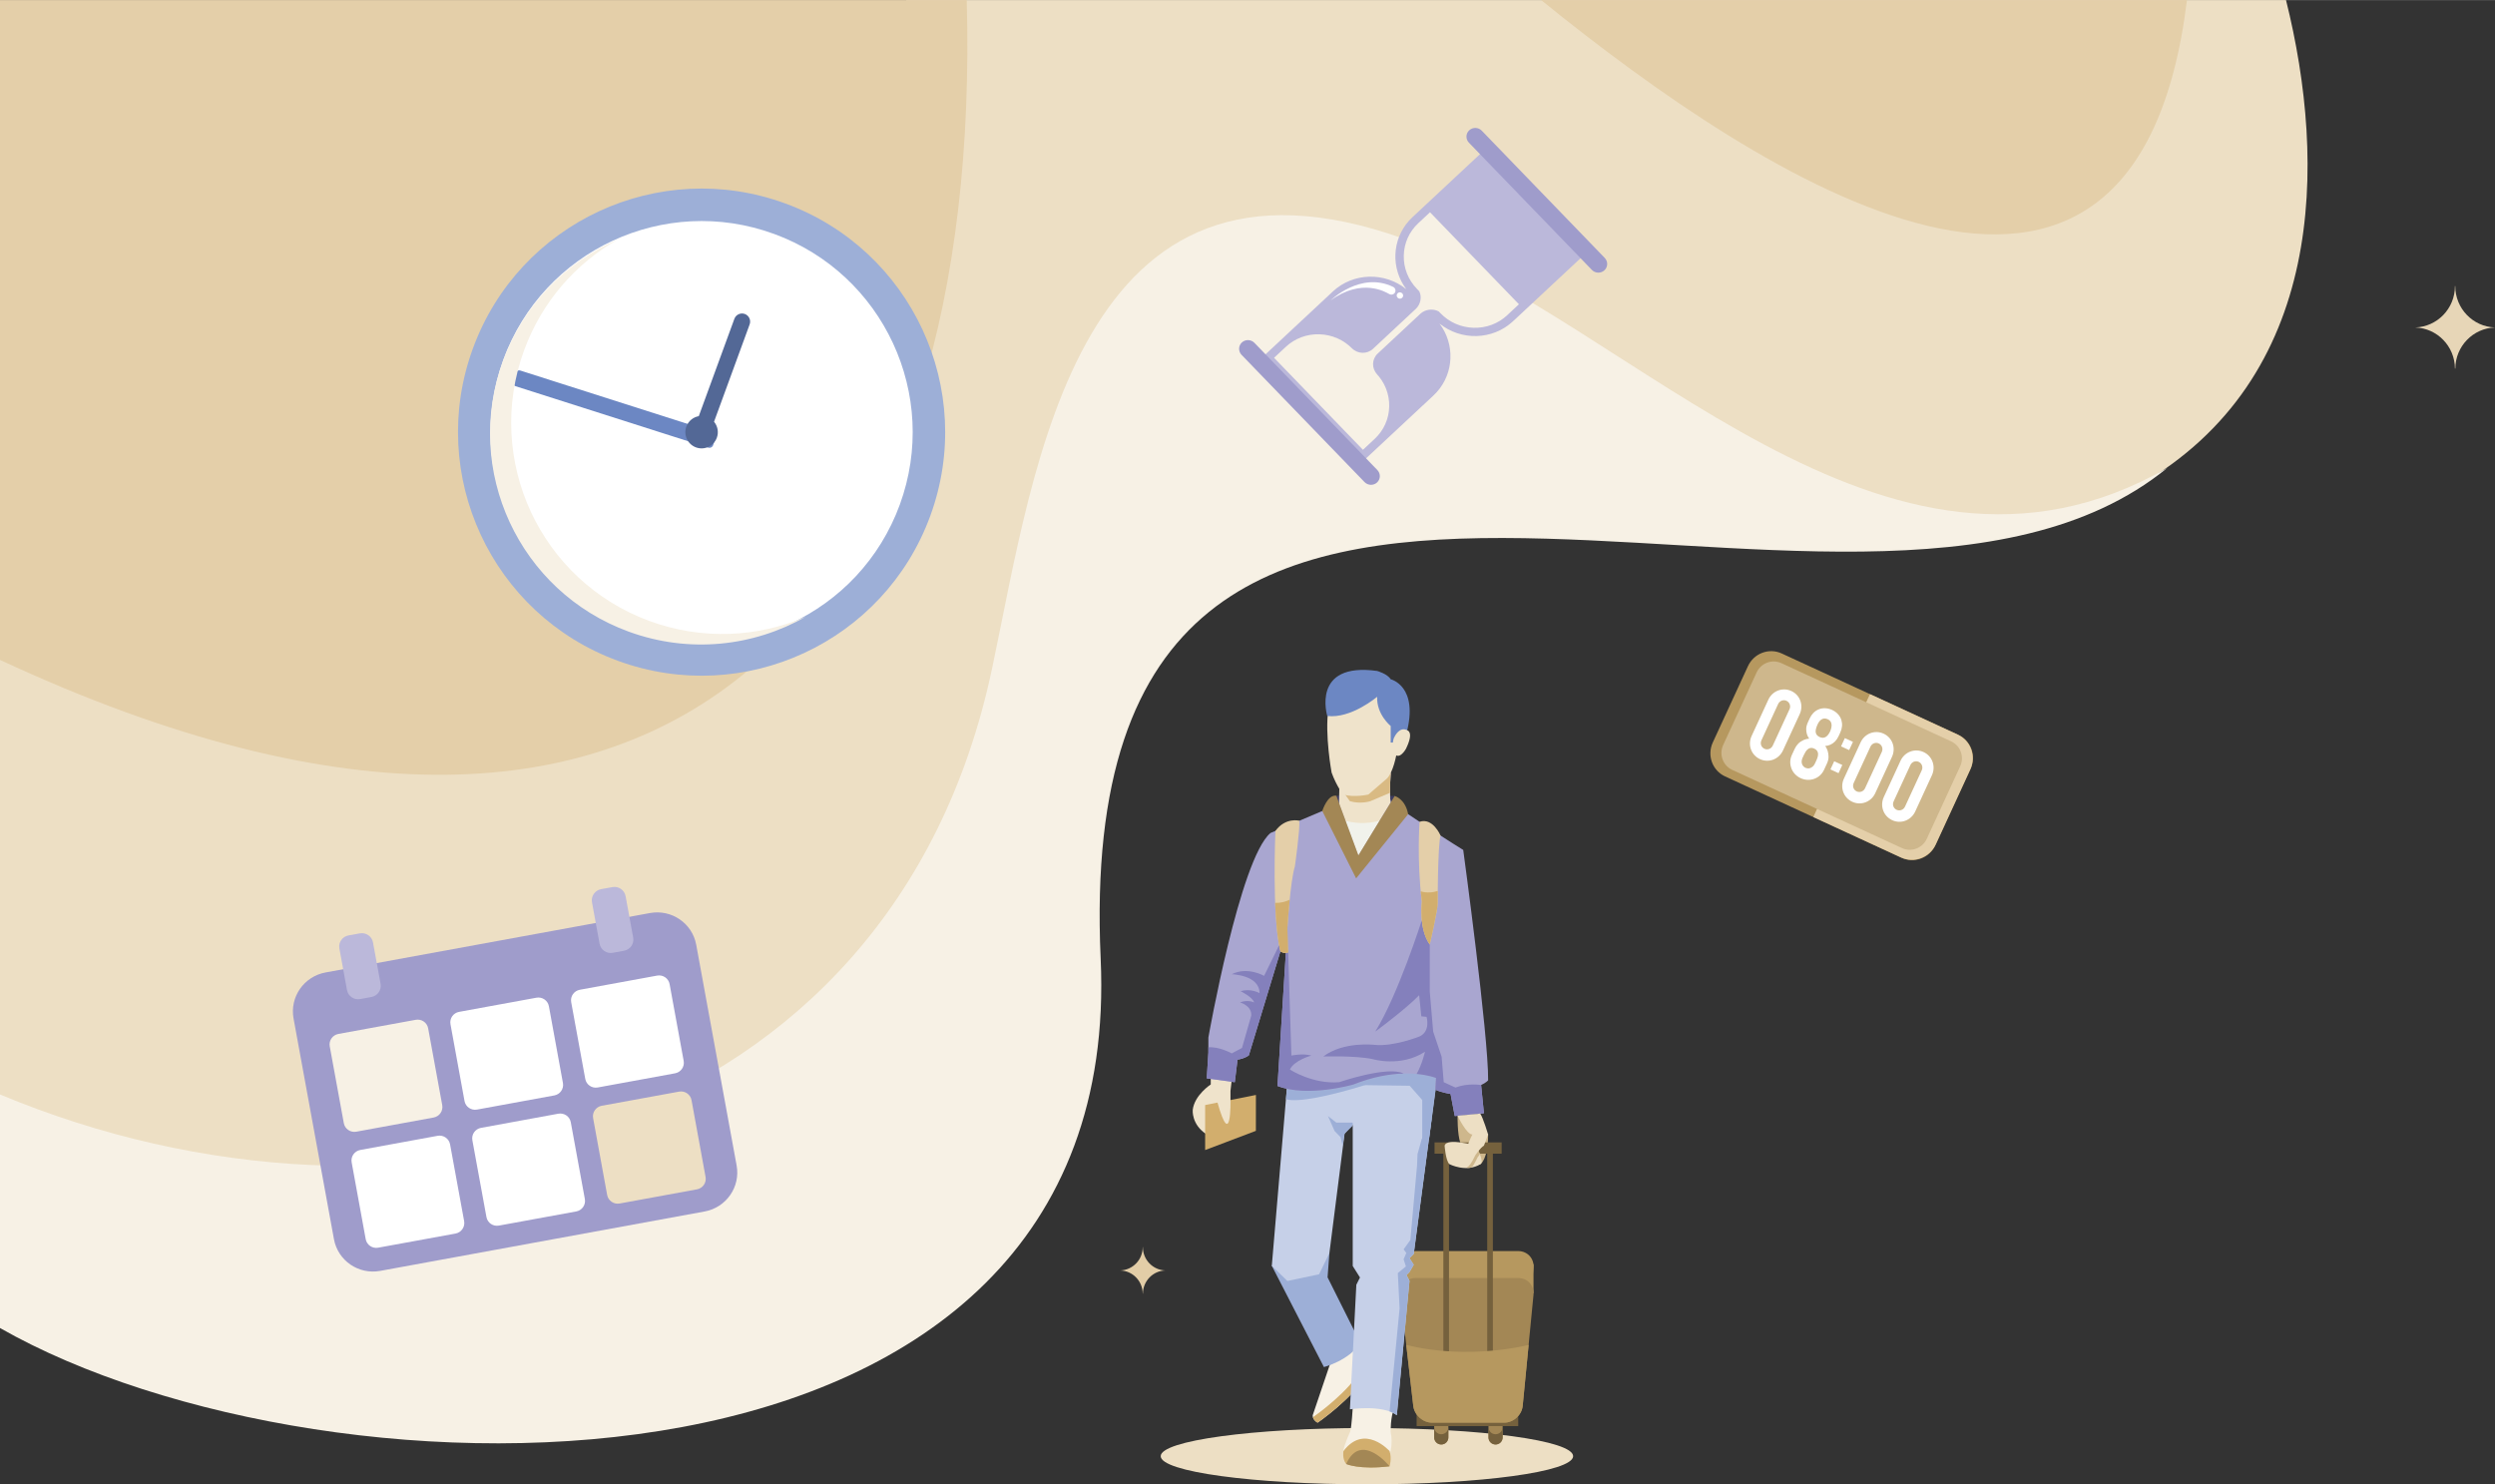 <?xml version="1.0" encoding="UTF-8"?>
<!DOCTYPE svg PUBLIC "-//W3C//DTD SVG 1.1//EN" "http://www.w3.org/Graphics/SVG/1.1/DTD/svg11.dtd">
<!-- Creator: CorelDRAW X7 -->
<svg xmlns="http://www.w3.org/2000/svg" xml:space="preserve" width="7.945in" height="4.727in" version="1.1" style="shape-rendering:geometricPrecision; text-rendering:geometricPrecision; image-rendering:optimizeQuality; fill-rule:evenodd; clip-rule:evenodd"
viewBox="0 0 79454 47267"
 xmlns:xlink="http://www.w3.org/1999/xlink">
 <rect x="0" y="0" width="79454" height="47267" fill="#333333" stroke="none"/>
 <defs>
  <style type="text/css">
   <![CDATA[
    .fil1 {fill:#E4CFA9}
    .fil0 {fill:#EDDFC4}
    .fil2 {fill:#F7F1E5}
    .fil15 {fill:#3E3C5F;fill-rule:nonzero}
    .fil27 {fill:#536896;fill-rule:nonzero}
    .fil22 {fill:#6C87C3;fill-rule:nonzero}
    .fil7 {fill:#75613D;fill-rule:nonzero}
    .fil19 {fill:#8480BC;fill-rule:nonzero}
    .fil13 {fill:#9DAFD7;fill-rule:nonzero}
    .fil24 {fill:#9F9CCB;fill-rule:nonzero}
    .fil6 {fill:#A38755;fill-rule:nonzero}
    .fil16 {fill:#A9A6D0;fill-rule:nonzero}
    .fil8 {fill:#B6985F;fill-rule:nonzero}
    .fil23 {fill:#BBB8DA;fill-rule:nonzero}
    .fil14 {fill:#C6D0E8;fill-rule:nonzero}
    .fil9 {fill:#CEB78C;fill-rule:nonzero}
    .fil11 {fill:#D2AE6D;fill-rule:nonzero}
    .fil17 {fill:#D9BA83;fill-rule:nonzero}
    .fil21 {fill:#DDAC00;fill-rule:nonzero}
    .fil4 {fill:#E2CDA7;fill-rule:nonzero}
    .fil20 {fill:#E4CFA9;fill-rule:nonzero}
    .fil3 {fill:#E7D6B7;fill-rule:nonzero}
    .fil5 {fill:#EDDFC4;fill-rule:nonzero}
    .fil12 {fill:#EFE3CB;fill-rule:nonzero}
    .fil18 {fill:#F1F2EB;fill-rule:nonzero}
    .fil10 {fill:#F7F1E5;fill-rule:nonzero}
    .fil25 {fill:white;fill-rule:nonzero}
    .fil26 {fill:white;fill-rule:nonzero}
   ]]>
  </style>
 </defs>
 <g id="Layer_x0020_1">
  <g id="_2542891411088">
   <g>
    <g>
     <g>
      <path class="fil0" d="M0 18585c14980,5715 26006,-6447 28863,-18585l43936 0c1298,5211 1264,12044 -4695,15463 -747,429 -2411,920 -3270,1096 -6780,1394 -15448,-2496 -21493,-3294 -5315,-702 -8785,1599 -10464,9525 -1921,9070 -6677,15379 -13937,17750 -7201,2351 -13321,1246 -18940,-1080l0 -20875z"/>
      <path class="fil1" d="M30786 0c509,18578 -8731,31273 -30786,21013l0 -21013 30786 0z"/>
      <path class="fil2" d="M0 34852c12788,5337 28411,1458 31592,-13561 1364,-6435 2692,-17397 13094,-13697 7238,2575 15284,12478 24328,7309 -10095,8223 -35016,-7493 -33963,15625 826,18146 -24641,17699 -35051,11761l0 -7437z"/>
     </g>
     <path class="fil1" d="M49078 0c7048,5712 18911,13458 20566,0l-20566 0z"/>
    </g>
    <path class="fil3" d="M79454 10426c-699,23 -1260,598 -1264,1309l-11 0c-5,-711 -565,-1286 -1266,-1309 702,-23 1266,-603 1266,-1319l9 0c0,716 564,1296 1266,1319z"/>
    <path class="fil4" d="M37109 40456c-394,13 -710,337 -713,738l-6 0c-3,-401 -319,-725 -714,-738 396,-14 714,-340 714,-744l5 0c0,404 318,730 714,744z"/>
   </g>
   <g>
    <path class="fil5" d="M36963 46370c0,496 2940,897 6567,897 3627,0 6567,-401 6567,-897 0,-495 -2940,-896 -6567,-896 -3627,0 -6567,401 -6567,896z"/>
    <path class="fil6" d="M45672 45773c0,125 102,226 226,226 125,0 226,-101 226,-226l0 -572c0,-125 -101,-226 -226,-226 -124,0 -226,101 -226,226l0 572z"/>
    <path class="fil7" d="M45898 45672c125,0 226,-101 226,-227l0 328c0,125 -101,226 -226,226 -125,0 -226,-101 -226,-226l0 -328c0,126 101,227 226,227z"/>
    <path class="fil6" d="M47401 45773c0,125 101,226 226,226 125,0 226,-101 226,-226l0 -572c0,-125 -101,-226 -226,-226 -125,0 -226,101 -226,226l0 572z"/>
    <path class="fil7" d="M47627 45672c125,0 226,-101 226,-227l0 328c0,125 -101,226 -226,226 -125,0 -226,-101 -226,-226l0 -328c0,126 101,227 226,227z"/>
    <polygon class="fil7" points="45113,45413 48349,45413 48349,44975 45113,44975 "/>
    <path class="fil8" d="M45077 39839c-297,0 -512,241 -478,536l407 3536c34,294 304,535 600,535l2294 0c296,0 562,-241 591,-537l344 -3533c29,-295 -190,-537 -486,-537l-3272 0z"/>
    <polygon class="fil8" points="44600,41182 48835,41182 48835,40254 44600,40254 "/>
    <path class="fil6" d="M45077 40697c-297,0 -512,241 -478,536l407 3535c34,295 304,536 600,536l2294 0c296,0 562,-241 591,-537l344 -3533c29,-295 -190,-537 -486,-537l-3272 0z"/>
    <path class="fil9" d="M46507 36396c-101,-281 -90,-866 -90,-866l973 596c-3,798 -243,944 -243,944 -370,123 -820,0 -820,0 -11,-292 180,-674 180,-674z"/>
    <path class="fil10" d="M43078 44835c0,0 -33,579 -79,750 0,0 -214,465 -217,624l148 161 631 -45 706 -54c0,0 98,-296 19,-668 0,0 -11,-483 117,-768 0,0 -814,-555 -1325,0z"/>
    <path class="fil10" d="M42343 43473l-539 1593c0,0 -19,140 155,238 0,0 1127,-772 1571,-1557 0,0 44,-934 -546,-1130l-641 856z"/>
    <path class="fil11" d="M43369 43583c0,0 25,-533 -218,-879 413,299 379,1043 379,1043 -444,785 -1571,1557 -1571,1557 -99,-56 -135,-125 -147,-174 129,-91 1142,-813 1557,-1547z"/>
    <path class="fil12" d="M38557 34356l0 176c0,0 -518,337 -574,809 0,0 -49,471 447,785 0,0 497,-430 755,-1029l0 -361c0,-47 56,-440 56,-440 0,0 -492,-137 -684,60z"/>
    <path class="fil13" d="M40501 40308l1660 3225c0,0 811,-212 1159,-772l-1043 -2086 58 -772 -869 -830 -965 1235z"/>
    <polygon class="fil14" points="40997,34461 40501,40308 40997,40791 42007,40578 42335,39903 42818,36100 43078,35811 43416,35635 43416,34090 42470,33820 "/>
    <path class="fil13" d="M42556 35748l522 0c0,0 10,9 25,22l-25 74 -260 256 -61 382 -67 -271 -190 -196 -210 -476 266 209z"/>
    <path class="fil14" d="M45728 34326l-15 374 -692 5229 -135 135 135 211 -135 231 -96 96 96 184 -404 4280c-462,-346 -1494,-188 -1494,-188l205 -3967 116 -231 -231 -366 0 -3809 0 -2424c1827,-501 2650,245 2650,245z"/>
    <path class="fil13" d="M45734 34320l-15 375 -211 1592c-120,3 -233,3 -233,3l17 -36 0 -1226 -399 -454 -1440 -20c0,0 -301,-79 -289,-133 6,-28 87,-224 173,-407 1649,-367 2397,306 2397,306z"/>
    <path class="fil13" d="M44364 44994c-36,-19 -73,-36 -112,-51l319 -3278 -57 -1125 257 -213 -73 -228 87 -200 -87 -114 215 -298 214 -2380 14 -356 128 -455 324 -686 -572 4319 -135 135 135 211 -135 231 -96 96 96 184 -404 4280c-33,-24 -69,-47 -106,-67 -4,-2 -8,-3 -12,-5z"/>
    <path class="fil13" d="M43447 34559c-1097,340 -2119,557 -2496,444l46 -542 1473 -641 773 221c704,-169 1246,-150 1644,-70 -738,266 -1440,588 -1440,588z"/>
    <path class="fil15" d="M44414 25346c0,0 -1396,-50 -1875,-5l-233 238 140 452c0,0 751,1277 758,1296 7,21 652,-552 652,-552l558 -1429z"/>
    <path class="fil16" d="M38481 33518l0 -480c0,0 1004,-5689 1977,-6513l2186 -928 15 -984 1628 0c0,0 -50,714 0,939 0,0 1501,1018 2310,1512 0,0 808,5930 793,7337 0,0 -60,75 -224,150l90 898 -929 90 -134 -704c0,0 -300,-45 -480,-135l16 -374c0,0 -1019,-434 -2636,210 0,0 -1452,419 -2411,45l315 -5017 -1228 4043c0,0 -135,105 -359,135l-88 719 -892 -122 51 -821z"/>
    <path class="fil12" d="M42659 24613l1628 0c0,0 -50,714 0,939l-1029 1686 -614 -1641 15 -984z"/>
    <path class="fil17" d="M44265 25245l-624 266c0,0 -306,103 -655,0 0,0 -159,-232 -334,-457l7 -441 1628 0c0,0 -24,346 -22,632z"/>
    <path class="fil12" d="M44602 22940c0,0 -61,1457 -431,1847l-595 513c0,0 -451,103 -800,0 0,0 -206,-246 -370,-698 0,0 -225,-1210 -102,-2032 0,0 82,-1313 1683,-923 0,0 737,258 615,1293z"/>
    <path class="fil18" d="M42846 26136c448,122 840,65 1086,-2l-674 1104 -412 -1102z"/>
    <path class="fil6" d="M44414 25346c0,0 336,85 429,580l-1657 2044 -1078 -2146c0,0 169,-538 449,-485l701 1899 1156 -1892z"/>
    <path class="fil19" d="M39225 33543l327 -173 295 -1031c21,-316 -357,-418 -357,-418 245,-102 449,0 449,0 -51,-174 -429,-357 -429,-357 317,-103 601,61 601,61 -2,-582 -886,-602 -886,-602 500,-256 1031,51 1031,51l741 -1509 -1228 4042c0,0 -135,105 -359,135l-88 719 -892 -122 51 -821 0 -168c338,-31 744,193 744,193z"/>
    <path class="fil19" d="M43764 33271c606,68 1447,-269 1447,-269 354,-168 219,-622 219,-622l-168 -17 -68 -674c-376,390 -1116,951 -1399,1161 731,-1176 1484,-3550 1484,-3550 33,319 252,776 252,776l0 1495 109 1278 269 801 67 811 373 170c402,-152 817,-80 817,-80l90 898 -929 90 -134 -704c0,0 -300,-45 -480,-135l16 -374c0,0 -222,-92 -617,-128 177,-308 267,-708 267,-708 -773,505 -1666,236 -1666,236 -555,-118 -1573,-84 -1573,-84 647,-488 1624,-371 1624,-371z"/>
    <path class="fil19" d="M41760 33613c0,0 -540,143 -683,444 0,0 719,471 1567,404 0,0 1544,-531 2054,-277l-1 1c-426,12 -967,97 -1604,351 0,0 -1452,419 -2411,45l315 -5017 128 4049c0,0 365,-80 635,0z"/>
    <polygon class="fil11" points="38378,35188 38378,36622 39994,36010 39995,34867 "/>
    <path class="fil12" d="M39186 35028c0,0 32,1664 -419,67 0,0 232,-262 209,-224 -23,37 210,157 210,157z"/>
    <path class="fil11" d="M42782 46209c0,0 -44,249 88,411 0,0 418,190 1382,73 0,0 77,-249 0,-484 0,0 -796,-894 -1470,0z"/>
    <path class="fil6" d="M44252 46693c-964,117 -1382,-73 -1382,-73 472,-1056 1382,73 1382,73z"/>
    <polygon class="fil7" points="45684,36737 47821,36737 47821,36378 45684,36378 "/>
    <polygon class="fil7" points="47361,43870 47541,43870 47541,36560 47361,36560 "/>
    <polygon class="fil7" points="45964,43870 46144,43870 46144,36560 45964,36560 "/>
    <path class="fil5" d="M46004 36482c0,0 33,474 151,588 0,0 537,281 992,0 140,-86 -152,-588 -152,-588 0,0 -924,-268 -991,0z"/>
    <path class="fil9" d="M46847 36444c89,21 149,38 149,38 0,0 76,132 132,272 -43,57 -74,102 -74,102 -81,171 -142,268 -189,322 -45,8 -90,14 -134,15 -4,-10 -6,-19 -6,-19 -2,-9 -3,-18 -5,-27 -34,-230 49,-508 127,-703z"/>
    <path class="fil5" d="M46417 35530l721 -70c92,132 252,666 252,666l-134 356c-112,61 -274,305 -274,305 -277,587 -329,317 -329,317 -2,-9 -3,-18 -4,-26 -61,-403 240,-952 240,-952 -180,12 -472,-596 -472,-596z"/>
    <path class="fil8" d="M45006 44768l-224 -1942c2002,502 3898,0 3898,0l-189 1941c-29,296 -295,537 -591,537l-2294 0c-296,0 -567,-241 -600,-536z"/>
    <path class="fil20" d="M45531 30076c0,0 -149,96 0,0 0,0 263,-1128 252,-1320 0,0 2,-1839 92,-2150 0,0 -246,-582 -668,-438 0,0 -91,1225 72,2545 0,0 -107,862 252,1363z"/>
    <path class="fil20" d="M40617 26457c324,-441 761,-323 761,-323 22,298 -142,1454 -142,1454 -150,479 -239,1976 -239,1976l24 765c-139,53 -246,-34 -246,-34 -280,-1127 -158,-3838 -158,-3838z"/>
    <path class="fil11" d="M40775 30295c-96,-387 -145,-959 -168,-1545 171,7 327,-35 464,-100 -48,478 -74,915 -74,915l24 764c-139,53 -246,-34 -246,-34z"/>
    <path class="fil21" d="M45531 30076c-27,17 -42,27 -52,33 20,-12 52,-33 52,-33z"/>
    <path class="fil21" d="M45479 30109c-14,10 -20,13 0,0z"/>
    <path class="fil11" d="M45786 28371c-3,228 -3,385 -3,385 11,191 -252,1320 -252,1320 -359,-500 -252,-1363 -252,-1363 -13,-111 -25,-221 -35,-330 202,60 394,35 542,-12z"/>
    <path class="fil22" d="M43856 22187c0,0 -828,704 -1589,611 0,0 -522,-1726 1589,-1434 0,0 330,93 431,265 0,0 910,213 498,1740l-249 276 -249 0 0 -528c0,0 -454,-365 -431,-930z"/>
    <path class="fil12" d="M44414 23452c0,0 163,-343 413,-191 0,0 206,54 -55,585 0,0 -238,434 -411,87 0,0 -44,-343 53,-481z"/>
   </g>
   <g>
    <path class="fil23" d="M50534 8033l-2351 2194c-652,608 -1657,626 -2341,75 32,42 62,85 89,130 426,687 327,1592 -285,2163l-2352 2194 -3202 -3313 2351 -2195c652,-608 1657,-626 2341,-74 -31,-42 -61,-86 -88,-130 -426,-688 -327,-1592 285,-2164l2351 -2194 3202 3314z"/>
    <path class="fil24" d="M46779 4542l3914 4050c108,113 288,118 401,12 113,-105 117,-282 8,-394l-3914 -4050c-108,-113 -288,-118 -401,-12l0 0c-113,105 -117,282 -8,394z"/>
    <path class="fil24" d="M39539 11299l3914 4050c109,112 288,118 401,12 113,-105 117,-282 9,-394l-3915 -4051c-108,-112 -288,-117 -401,-12 -113,106 -117,282 -8,395z"/>
    <path class="fil25" d="M42374 9564c1000,-729 1758,-262 1862,-205 51,32 118,28 163,-14 52,-49 54,-131 4,-184 -6,-6 -13,-11 -19,-16 0,0 0,0 0,0 -2,-1 -3,-2 -5,-3 -6,-4 -13,-8 -20,-11 -1033,-498 -1985,433 -1985,433z"/>
    <path class="fil25" d="M44507 9477c39,41 104,43 145,4 41,-38 42,-102 3,-142 -40,-41 -104,-43 -145,-5 -41,39 -43,102 -3,143z"/>
    <path class="fil10" d="M48371 9687l-373 348c-290,271 -671,413 -1073,401 -402,-12 -776,-177 -1054,-465l-55 -56c-183,-99 -428,-70 -584,75l-1360 1269c-189,177 -196,474 -13,662l-38 -38c279,288 427,664 419,1059 -8,395 -173,761 -463,1032l-373 348 -2831 -2930 373 -348c290,-271 671,-413 1073,-401 401,12 776,178 1054,466l-23 -24c183,189 484,198 674,21l1360 -1269c156,-146 202,-379 114,-562l-76 -79c-278,-288 -427,-664 -418,-1059 8,-395 172,-761 462,-1032l373 -348 2832 2930z"/>
   </g>
   <g>
    <path class="fil24" d="M10367 30966l10332 -1892c688,-125 1347,326 1472,1009l1287 7030c126,683 -331,1339 -1019,1465l-10332 1892c-688,126 -1347,-326 -1472,-1009l-1287 -7030c-125,-683 331,-1339 1019,-1465z"/>
    <path class="fil25" d="M19035 34629l2462 -451c186,-34 309,-211 275,-395l-448 -2445c-34,-184 -211,-306 -397,-272l-2462 451c-186,34 -309,210 -275,395l448 2445c34,184 211,306 397,272z"/>
    <path class="fil5" d="M19732 38324l2463 -451c185,-34 308,-211 274,-395l-447 -2445c-34,-185 -212,-306 -397,-272l-2463 450c-185,34 -308,211 -274,395l447 2446c34,184 212,306 397,272z"/>
    <path class="fil25" d="M15190 35333l2463 -451c185,-34 308,-211 274,-395l-447 -2445c-34,-184 -212,-306 -397,-272l-2463 451c-185,33 -308,210 -274,395l447 2445c34,184 212,306 397,272z"/>
    <path class="fil25" d="M15888 39027l2462 -450c186,-34 309,-211 275,-395l-448 -2446c-33,-184 -211,-305 -397,-272l-2462 451c-186,34 -309,211 -275,395l448 2445c34,185 211,306 397,272z"/>
    <path class="fil10" d="M11346 36037l2462 -451c186,-34 309,-211 275,-395l-448 -2445c-34,-185 -211,-306 -397,-272l-2462 450c-186,34 -309,211 -275,395l448 2446c34,184 211,306 397,272z"/>
    <path class="fil25" d="M12043 39731l2463 -450c185,-34 308,-211 275,-395l-448 -2446c-34,-184 -212,-306 -397,-272l-2463 451c-185,34 -308,211 -274,395l447 2445c34,185 212,306 397,272z"/>
    <path class="fil23" d="M19143 28313l359 -65c197,-36 385,93 420,288l242 1320c36,195 -94,382 -291,418l-359 66c-196,36 -384,-93 -420,-288l-242 -1321c-35,-195 95,-382 291,-418z"/>
    <path class="fil23" d="M11099 29786l359 -65c196,-36 384,92 420,287l242 1321c35,195 -95,382 -291,418l-359 66c-197,36 -385,-93 -420,-288l-242 -1321c-36,-195 94,-382 291,-418z"/>
   </g>
   <g>
    <path class="fil13" d="M15059 11096c-1471,4022 598,8475 4620,9946 4022,1472 8476,-597 9947,-4619 1471,-4023 -598,-8476 -4620,-9947 -4022,-1471 -8476,597 -9947,4620z"/>
    <path class="fil26" d="M16030 11451c-1274,3486 518,7345 4004,8620 3486,1275 7346,-517 8621,-4003 1274,-3487 -518,-7346 -4004,-8621 -3486,-1275 -7346,518 -8621,4004z"/>
    <path class="fil22" d="M22792 13916l-81 254c-21,67 -93,104 -160,82l-6137 -1957c-67,-22 -104,-93 -83,-160l81 -254c21,-67 93,-104 160,-83l6137 1958c67,21 104,93 83,160z"/>
    <path class="fil27" d="M22253 13250l1134 -3100c49,-134 198,-203 332,-154 134,49 203,198 154,332l-1134 3100c114,137 155,329 89,509 -98,268 -395,406 -663,308 -268,-98 -406,-395 -308,-663 66,-180 221,-301 396,-332z"/>
    <path class="fil10" d="M19675 7625c-1335,759 -2418,1976 -2986,3531 -1275,3486 517,7346 4003,8621 1677,613 3441,516 4962,-137 -1658,943 -3703,1178 -5635,472 -3486,-1275 -5278,-5135 -4003,-8621 661,-1809 2019,-3161 3659,-3866z"/>
   </g>
   <g>
    <g>
     <path class="fil8" d="M62365 23400l-5627 -2593c-404,-186 -885,-5 -1074,405l-1120 2430c-189,410 -14,893 390,1080l5627 2593c404,186 885,5 1074,-405l1120 -2430c189,-410 14,-893 -390,-1080z"/>
     <path class="fil20" d="M62342 23390l-2793 -1287 -1804 3914 2792 1287c418,192 914,5 1109,-418l1098 -2383c195,-422 15,-921 -402,-1113z"/>
    </g>
    <path class="fil9" d="M62137 23608l-5409 -2493c-296,-136 -649,-3 -788,297l-1065 2310c-138,300 -9,655 287,792l5409 2492c296,137 649,4 788,-296l1064 -2310c139,-300 10,-655 -286,-792z"/>
    <path class="fil25" d="M56988 22583c47,-101 5,-221 -97,-268 -102,-47 -218,1 -265,101l-534 1159c-46,101 -7,220 96,267 101,47 220,1 266,-100l534 -1159zm1423 1657l258 119 -120 260 -258 -119 120 -260zm339 -737l258 119 -121 263 -258 -119 121 -263zm1177 439c47,-102 5,-222 -97,-269 -102,-47 -218,1 -265,102l-534 1158c-46,101 -7,220 96,267 101,47 220,1 266,-100l534 -1158zm-209 1314c-128,279 -451,405 -732,275 -281,-130 -396,-456 -267,-736l533 -1157c129,-280 452,-406 734,-276 282,130 394,458 265,737l-533 1157zm1481 -729c46,-101 5,-221 -97,-268 -102,-47 -219,1 -265,102l-534 1158c-47,101 -7,220 95,267 102,47 220,1 267,-100l534 -1159zm-209 1315c-129,278 -452,405 -732,275 -282,-130 -397,-456 -268,-736l533 -1157c129,-280 453,-406 735,-276 281,130 393,457 265,737l-533 1157zm-3147 -1629c65,-142 100,-298 -66,-375 -84,-39 -157,-29 -220,30 -38,35 -74,90 -108,163l-47 102c-55,120 -30,254 93,317 87,35 167,20 238,-46 24,-22 45,-52 63,-90l47 -101zm440 -928c59,-135 82,-310 -75,-382 -172,-79 -278,45 -339,191 -39,94 -55,167 -48,219 8,69 50,121 126,156 75,35 144,32 205,-10 51,-35 94,-93 131,-174zm-194 1224c-65,140 -169,237 -312,290 -288,107 -629,-48 -732,-339 -51,-144 -45,-285 19,-424l89 -192c60,-130 155,-224 285,-281 56,-25 115,-39 176,-44 -64,-83 -96,-186 -95,-311 1,-63 20,-135 57,-215l53 -115c63,-138 156,-233 277,-286 275,-123 649,49 734,338 38,128 26,261 -37,397l-53 115c-61,132 -150,223 -268,274 -52,23 -104,35 -157,38 69,96 104,210 105,342 2,68 -16,141 -52,220l-89 193zm-1310 -612c-128,279 -451,405 -732,276 -281,-130 -396,-456 -267,-736l533 -1157c129,-280 452,-406 734,-276 282,130 394,457 265,737l-533 1156z"/>
   </g>
  </g>
 </g>
</svg>
